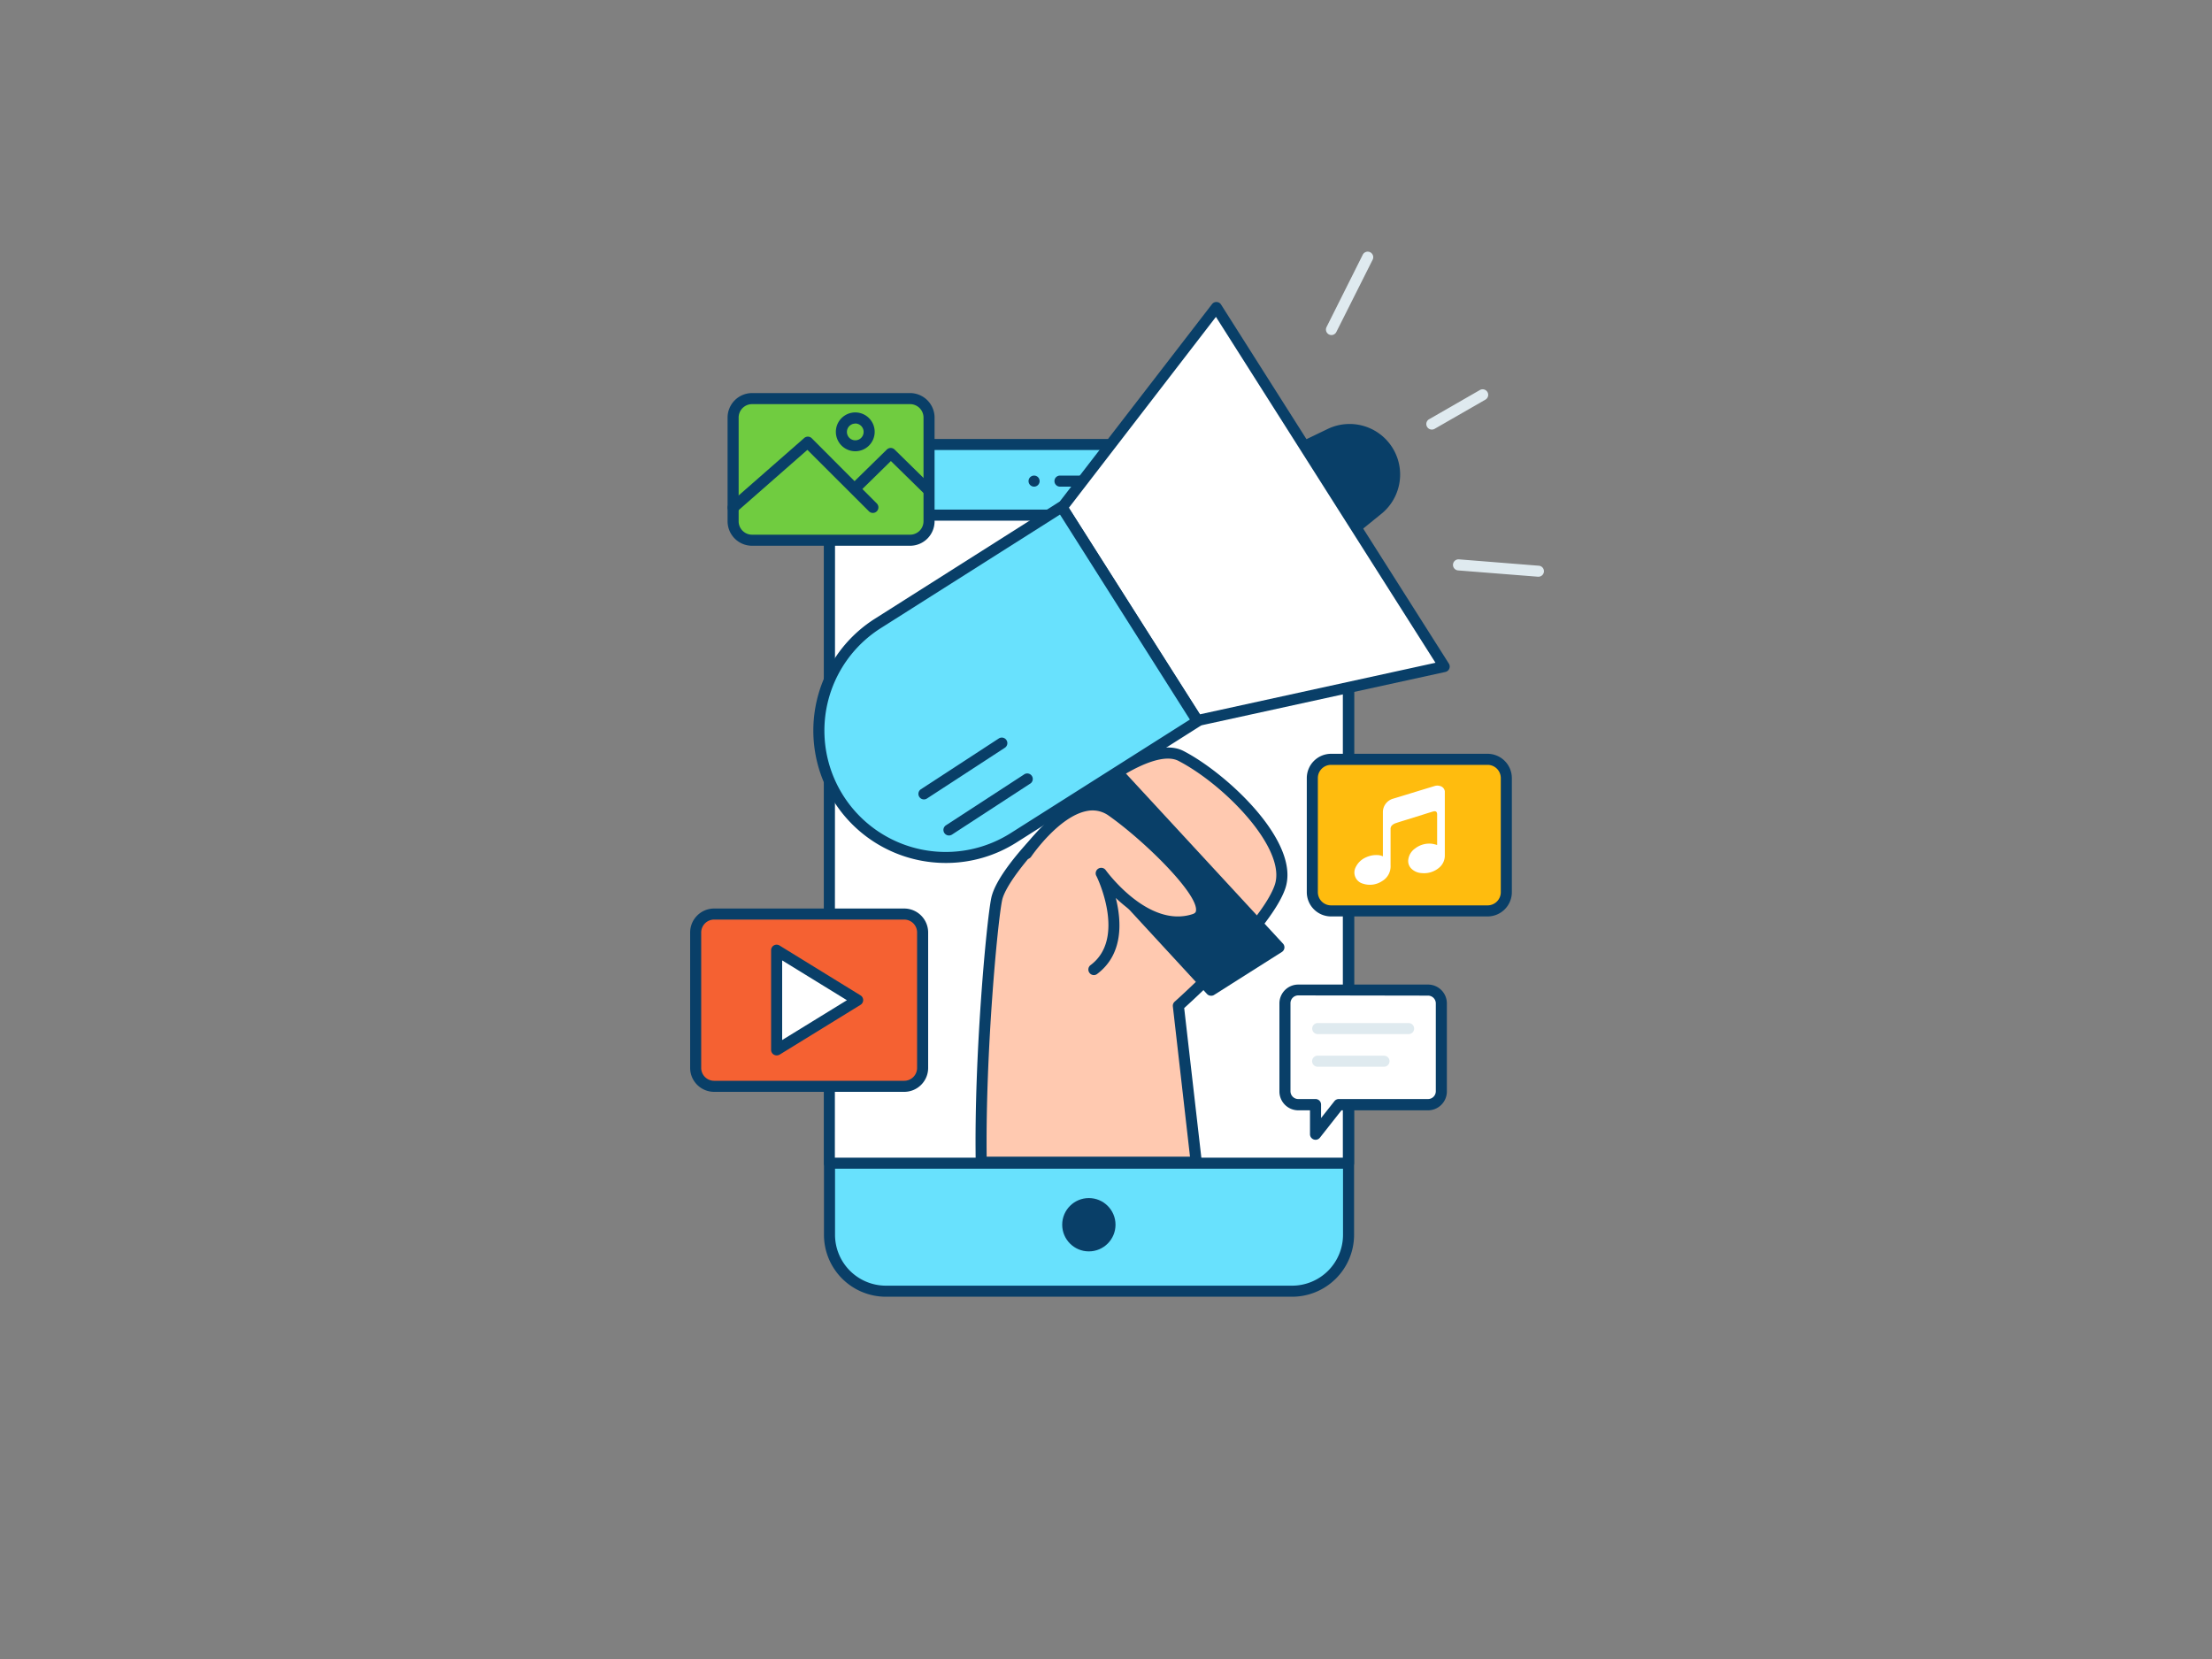 <svg xmlns="http://www.w3.org/2000/svg" viewBox="0 0 400 300"><rect x="0" y="0" width="400" height="300" fill="#808080" stroke="none"/><g id="_77_marketing_outline" data-name="#77_marketing_outline"><rect x="149.97" y="80.38" width="93.85" height="153.1" rx="10.19" fill="#68e1fd"/><path d="M233.63,234.49H160.16A11.2,11.2,0,0,1,149,223.3V90.57a11.2,11.2,0,0,1,11.19-11.19h73.47a11.21,11.21,0,0,1,11.2,11.19V223.3A11.21,11.21,0,0,1,233.63,234.49ZM160.16,81.38A9.21,9.21,0,0,0,151,90.57V223.3a9.21,9.21,0,0,0,9.19,9.19h73.47a9.21,9.21,0,0,0,9.2-9.19V90.57a9.21,9.21,0,0,0-9.2-9.19Z" fill="#093f68"/><rect x="149.97" y="93.15" width="93.85" height="117.19" fill="#fff"/><path d="M243.83,211.34H150a1,1,0,0,1-1-1V93.15a1,1,0,0,1,1-1h93.86a1,1,0,0,1,1,1V210.34A1,1,0,0,1,243.83,211.34Zm-92.86-2h91.86V94.15H151Z" fill="#093f68"/><path d="M206.76,88H191.68a1,1,0,0,1,0-2h15.08a1,1,0,0,1,0,2Z" fill="#093f68"/><path d="M187,88a1,1,0,0,1-.71-.29,1,1,0,0,1-.22-1.09,1,1,0,0,1,.22-.33,1,1,0,0,1,.32-.21,1,1,0,0,1,.58-.06.6.6,0,0,1,.19.06.56.56,0,0,1,.17.09.44.44,0,0,1,.15.12.83.83,0,0,1,.22.33A1,1,0,0,1,187,88Z" fill="#093f68"/><circle cx="196.9" cy="221.47" r="4.82" fill="#093f68"/><rect x="125.8" y="165.29" width="41.04" height="31.15" rx="3.33" fill="#f56132"/><path d="M163.51,197.44H129.13a4.34,4.34,0,0,1-4.33-4.33V168.62a4.34,4.34,0,0,1,4.33-4.33h34.38a4.34,4.34,0,0,1,4.33,4.33v24.49A4.33,4.33,0,0,1,163.51,197.44Zm-34.38-31.15a2.34,2.34,0,0,0-2.33,2.33v24.49a2.33,2.33,0,0,0,2.33,2.33h34.38a2.33,2.33,0,0,0,2.33-2.33V168.62a2.33,2.33,0,0,0-2.33-2.33Z" fill="#093f68"/><polygon points="155.06 180.87 140.44 189.85 140.44 171.88 155.06 180.87" fill="#fff"/><path d="M140.44,190.85a1,1,0,0,1-1-1v-18A1,1,0,0,1,141,171l14.62,9a1,1,0,0,1,.47.85,1,1,0,0,1-.47.85l-14.62,9A1.1,1.1,0,0,1,140.44,190.85Zm1-17.18v14.4l11.71-7.2Z" fill="#093f68"/><path d="M258.23,179H234.77a2.41,2.41,0,0,0-2.41,2.41v15.92a2.41,2.41,0,0,0,2.41,2.41h3.12v5.33l4.2-5.33h16.14a2.41,2.41,0,0,0,2.41-2.41V181.45A2.41,2.41,0,0,0,258.23,179Z" fill="#fff"/><path d="M237.89,206.11a1,1,0,0,1-.33-.06,1,1,0,0,1-.67-.94v-4.33h-2.12a3.41,3.41,0,0,1-3.41-3.41V181.45a3.41,3.41,0,0,1,3.41-3.41h23.46a3.41,3.41,0,0,1,3.41,3.41v15.92a3.41,3.41,0,0,1-3.41,3.41H242.58l-3.9,4.95A1,1,0,0,1,237.89,206.11ZM234.77,180a1.41,1.41,0,0,0-1.41,1.41v15.92a1.41,1.41,0,0,0,1.41,1.41h3.12a1,1,0,0,1,1,1v2.44l2.42-3.06a1,1,0,0,1,.78-.38h16.14a1.41,1.41,0,0,0,1.41-1.41V181.45a1.41,1.41,0,0,0-1.41-1.41Z" fill="#093f68"/><path d="M254.72,187H238.29a1,1,0,1,1,0-2h16.43a1,1,0,1,1,0,2Z" fill="#dfeaef"/><path d="M250.27,192.9h-12a1,1,0,0,1,0-2h12a1,1,0,0,1,0,2Z" fill="#dfeaef"/><rect x="237.34" y="137.31" width="35.08" height="27.41" rx="3.39" fill="#ffbc0e"/><path d="M269,165.72h-28.3a4.39,4.39,0,0,1-4.39-4.38V140.7a4.4,4.4,0,0,1,4.39-4.39H269a4.4,4.4,0,0,1,4.39,4.39v20.64A4.39,4.39,0,0,1,269,165.72Zm-28.3-27.41a2.39,2.39,0,0,0-2.39,2.39v20.64a2.39,2.39,0,0,0,2.39,2.38H269a2.39,2.39,0,0,0,2.39-2.38V140.7a2.39,2.39,0,0,0-2.39-2.39Z" fill="#093f68"/><g id="SBwUh1"><path d="M259.88,152.8v-5.52c0-.49-.24-.68-.72-.54-.65.19-1.29.39-1.94.6l-2.76.86c-.73.23-1.46.44-2.17.69a1.71,1.71,0,0,0-.56.35.89.89,0,0,0-.27.71c0,2.19,0,4.37,0,6.55a3.08,3.08,0,0,1-1.53,2.83,4,4,0,0,1-3.45.47,2.09,2.09,0,0,1-1.32-3,3.69,3.69,0,0,1,1.89-1.78,4.43,4.43,0,0,1,1.93-.4,2.64,2.64,0,0,1,1.09.23v-.2c0-2.6,0-5.2,0-7.8a2.53,2.53,0,0,1,1.77-2.4c1.64-.49,3.28-1,4.91-1.5l2.67-.81a1.65,1.65,0,0,1,1,0,1.14,1.14,0,0,1,.85.95c0,.13,0,.27,0,.4q0,5.58,0,11.17a2.85,2.85,0,0,1-1,2.22,4.21,4.21,0,0,1-3.22,1,2.83,2.83,0,0,1-1.72-.7,1.94,1.94,0,0,1-.65-1.85,2.89,2.89,0,0,1,1.19-1.88,4.19,4.19,0,0,1,3.09-.87,6.53,6.53,0,0,1,.85.2Z" fill="#fff"/></g><path d="M213.56,136.72c-8.22-4.27-31.88,18.86-33.33,25.9-.83,4-3.11,28.33-2.79,47.54h38.87l-3.23-28.25s15.79-14,18.37-21.52S221.77,141,213.56,136.72Z" fill="#ffc9b0"/><path d="M216.31,211.16H177.44a1,1,0,0,1-1-1c-.32-19.2,1.95-43.61,2.81-47.76,1.37-6.68,17-21.35,25.78-25.53,3.82-1.82,6.85-2.18,9-1.06h0c7.76,4,21.28,16.48,18.38,24.89-2.44,7.06-15.75,19.32-18.27,21.59l3.18,27.74a1,1,0,0,1-.25.78A1,1,0,0,1,216.31,211.16Zm-37.89-2h36.77L212.09,182a1,1,0,0,1,.32-.86c.16-.14,15.63-13.95,18.1-21.09,2.24-6.49-9-18.1-17.41-22.46h0c-1.54-.8-4-.43-7.21,1.09-10.28,4.88-23.7,19.35-24.68,24.13C180.38,166.85,178.2,190.26,178.42,209.16Z" fill="#093f68"/><polygon points="231.23 171.3 219 179.06 185.35 142.57 197.59 134.81 231.23 171.3" fill="#093f68"/><path d="M219,180.06a1,1,0,0,1-.74-.32l-33.64-36.5a1,1,0,0,1-.26-.8,1,1,0,0,1,.46-.72L197.05,134a1,1,0,0,1,1.27.16L232,170.63a1,1,0,0,1,.26.8,1,1,0,0,1-.46.72l-12.23,7.75A.94.94,0,0,1,219,180.06Zm-32.1-37.29,32.26,35,10.52-6.67-32.26-35Z" fill="#093f68"/><path d="M249.18,92.15l-23,18.63L213.86,91.32l26.66-12.84a8.15,8.15,0,0,1,10.41,3h0A8.15,8.15,0,0,1,249.18,92.15Z" fill="#093f68"/><path d="M226.19,111.78l-.16,0a1,1,0,0,1-.68-.45L213,91.85a1,1,0,0,1-.12-.81,1,1,0,0,1,.53-.62l26.66-12.84a9.14,9.14,0,0,1,9.72,15.34h0l-23,18.63A1,1,0,0,1,226.19,111.78Zm-10.88-20,11.13,17.56,22.11-17.92h0a7.14,7.14,0,0,0-7.59-12Zm33.87.42h0Z" fill="#093f68"/><polygon points="261.14 120.52 216.47 130.3 192.06 91.78 219.96 55.56 261.14 120.52" fill="#fff"/><path d="M216.48,131.3a1,1,0,0,1-.85-.47L191.22,92.31a1,1,0,0,1,.05-1.14L219.17,55a1,1,0,0,1,.84-.39,1,1,0,0,1,.8.47L262,120a1,1,0,0,1-.63,1.51l-44.66,9.77Zm-23.2-39.47L217,129.17l42.58-9.32L219.88,57.3Z" fill="#093f68"/><path d="M169.74,104.77h39.36a0,0,0,0,1,0,0v45.89a0,0,0,0,1,0,0H169.74a22.94,22.94,0,0,1-22.94-22.94v0a22.94,22.94,0,0,1,22.94-22.94Z" transform="translate(-40.72 115.11) rotate(-32.37)" fill="#68e1fd"/><path d="M171.06,156.05a23.94,23.94,0,0,1-12.86-44.16l.54.84-.54-.84,33.25-21.08a1,1,0,0,1,1.38.31l24.57,38.76a1,1,0,0,1,.13.75,1,1,0,0,1-.44.63l-33.25,21.07A23.77,23.77,0,0,1,171.06,156.05Zm20.62-63-32.41,20.54a21.94,21.94,0,1,0,23.5,37.06l32.4-20.53Z" fill="#093f68"/><path d="M185.69,154.32s8.49-12.57,15.44-7.66,20.51,17.75,14.86,19.57c-8.86,2.87-16.83-8.37-16.83-8.37s6,12-1.35,17.46" fill="#ffc9b0"/><path d="M197.81,176.33a1,1,0,0,1-.8-.41,1,1,0,0,1,.2-1.4c6.56-4.88,1.11-16.1,1-16.21a1,1,0,0,1,1.71-1c.08.11,7.66,10.6,15.71,8,.58-.19.62-.45.64-.6.46-3-9.21-12.57-15.76-17.2a5,5,0,0,0-3.93-.86c-5.1.93-10.06,8.18-10.11,8.26a1,1,0,0,1-1.66-1.12c.22-.33,5.48-8,11.41-9.11a6.93,6.93,0,0,1,5.44,1.2c4.51,3.19,17.36,14.09,16.59,19.14a2.7,2.7,0,0,1-2,2.19c-5.83,1.89-11.17-1.69-14.48-4.83,1.06,4.24,1.4,10.2-3.42,13.78A1,1,0,0,1,197.81,176.33Z" fill="#093f68"/><path d="M171.61,151.08a1,1,0,0,1-.55-1.84l14.09-9.17a1,1,0,1,1,1.09,1.67l-14.09,9.18A1,1,0,0,1,171.61,151.08Z" fill="#093f68"/><path d="M167.08,144.56a1,1,0,0,1-.84-.46,1,1,0,0,1,.29-1.38l14.08-9.18a1,1,0,0,1,1.39.3,1,1,0,0,1-.29,1.38l-14.09,9.18A1,1,0,0,1,167.08,144.56Z" fill="#093f68"/><rect x="132.58" y="72.08" width="35.39" height="25.61" rx="3.43" fill="#70cc40"/><path d="M164.54,98.69H136a4.43,4.43,0,0,1-4.43-4.43V75.52A4.44,4.44,0,0,1,136,71.08h28.53A4.44,4.44,0,0,1,169,75.52V94.26A4.43,4.43,0,0,1,164.54,98.69ZM136,73.08a2.43,2.43,0,0,0-2.43,2.44V94.26A2.43,2.43,0,0,0,136,96.69h28.53A2.43,2.43,0,0,0,167,94.26V75.52a2.43,2.43,0,0,0-2.43-2.44Z" fill="#093f68"/><path d="M132.58,92.79a1,1,0,0,1-.75-.34,1,1,0,0,1,.09-1.41L145.4,79.23a1,1,0,0,1,1.37,0l11.78,11.81a1,1,0,0,1-1.42,1.42L146,81.35,133.24,92.54A1,1,0,0,1,132.58,92.79Z" fill="#093f68"/><path d="M168,89.73a1,1,0,0,1-.7-.29l-6.2-6.07L155.36,89a1,1,0,0,1-1.4-1.43l6.41-6.28a1,1,0,0,1,1.4,0l6.9,6.77a1,1,0,0,1,0,1.41A1,1,0,0,1,168,89.73Z" fill="#093f68"/><circle cx="154.66" cy="78.09" r="2.51" fill="#70cc40"/><path d="M154.66,81.6a3.51,3.51,0,1,1,3.51-3.51A3.51,3.51,0,0,1,154.66,81.6Zm0-5a1.51,1.51,0,1,0,1.51,1.51A1.52,1.52,0,0,0,154.66,76.58Z" fill="#093f68"/><path d="M240.78,60.59a1,1,0,0,1-.9-1.45l6.55-13.08a1,1,0,0,1,1.79.9L241.67,60A1,1,0,0,1,240.78,60.59Z" fill="#dfeaef"/><path d="M278.2,104.29h-.08l-14.45-1.14a1,1,0,0,1,.16-2l14.45,1.15a1,1,0,0,1,.91,1.08A1,1,0,0,1,278.2,104.29Z" fill="#dfeaef"/><path d="M258.93,77.68a1,1,0,0,1-.5-1.87l9.18-5.28a1,1,0,0,1,1,1.74l-9.17,5.27A1,1,0,0,1,258.93,77.68Z" fill="#dfeaef"/></g></svg>
